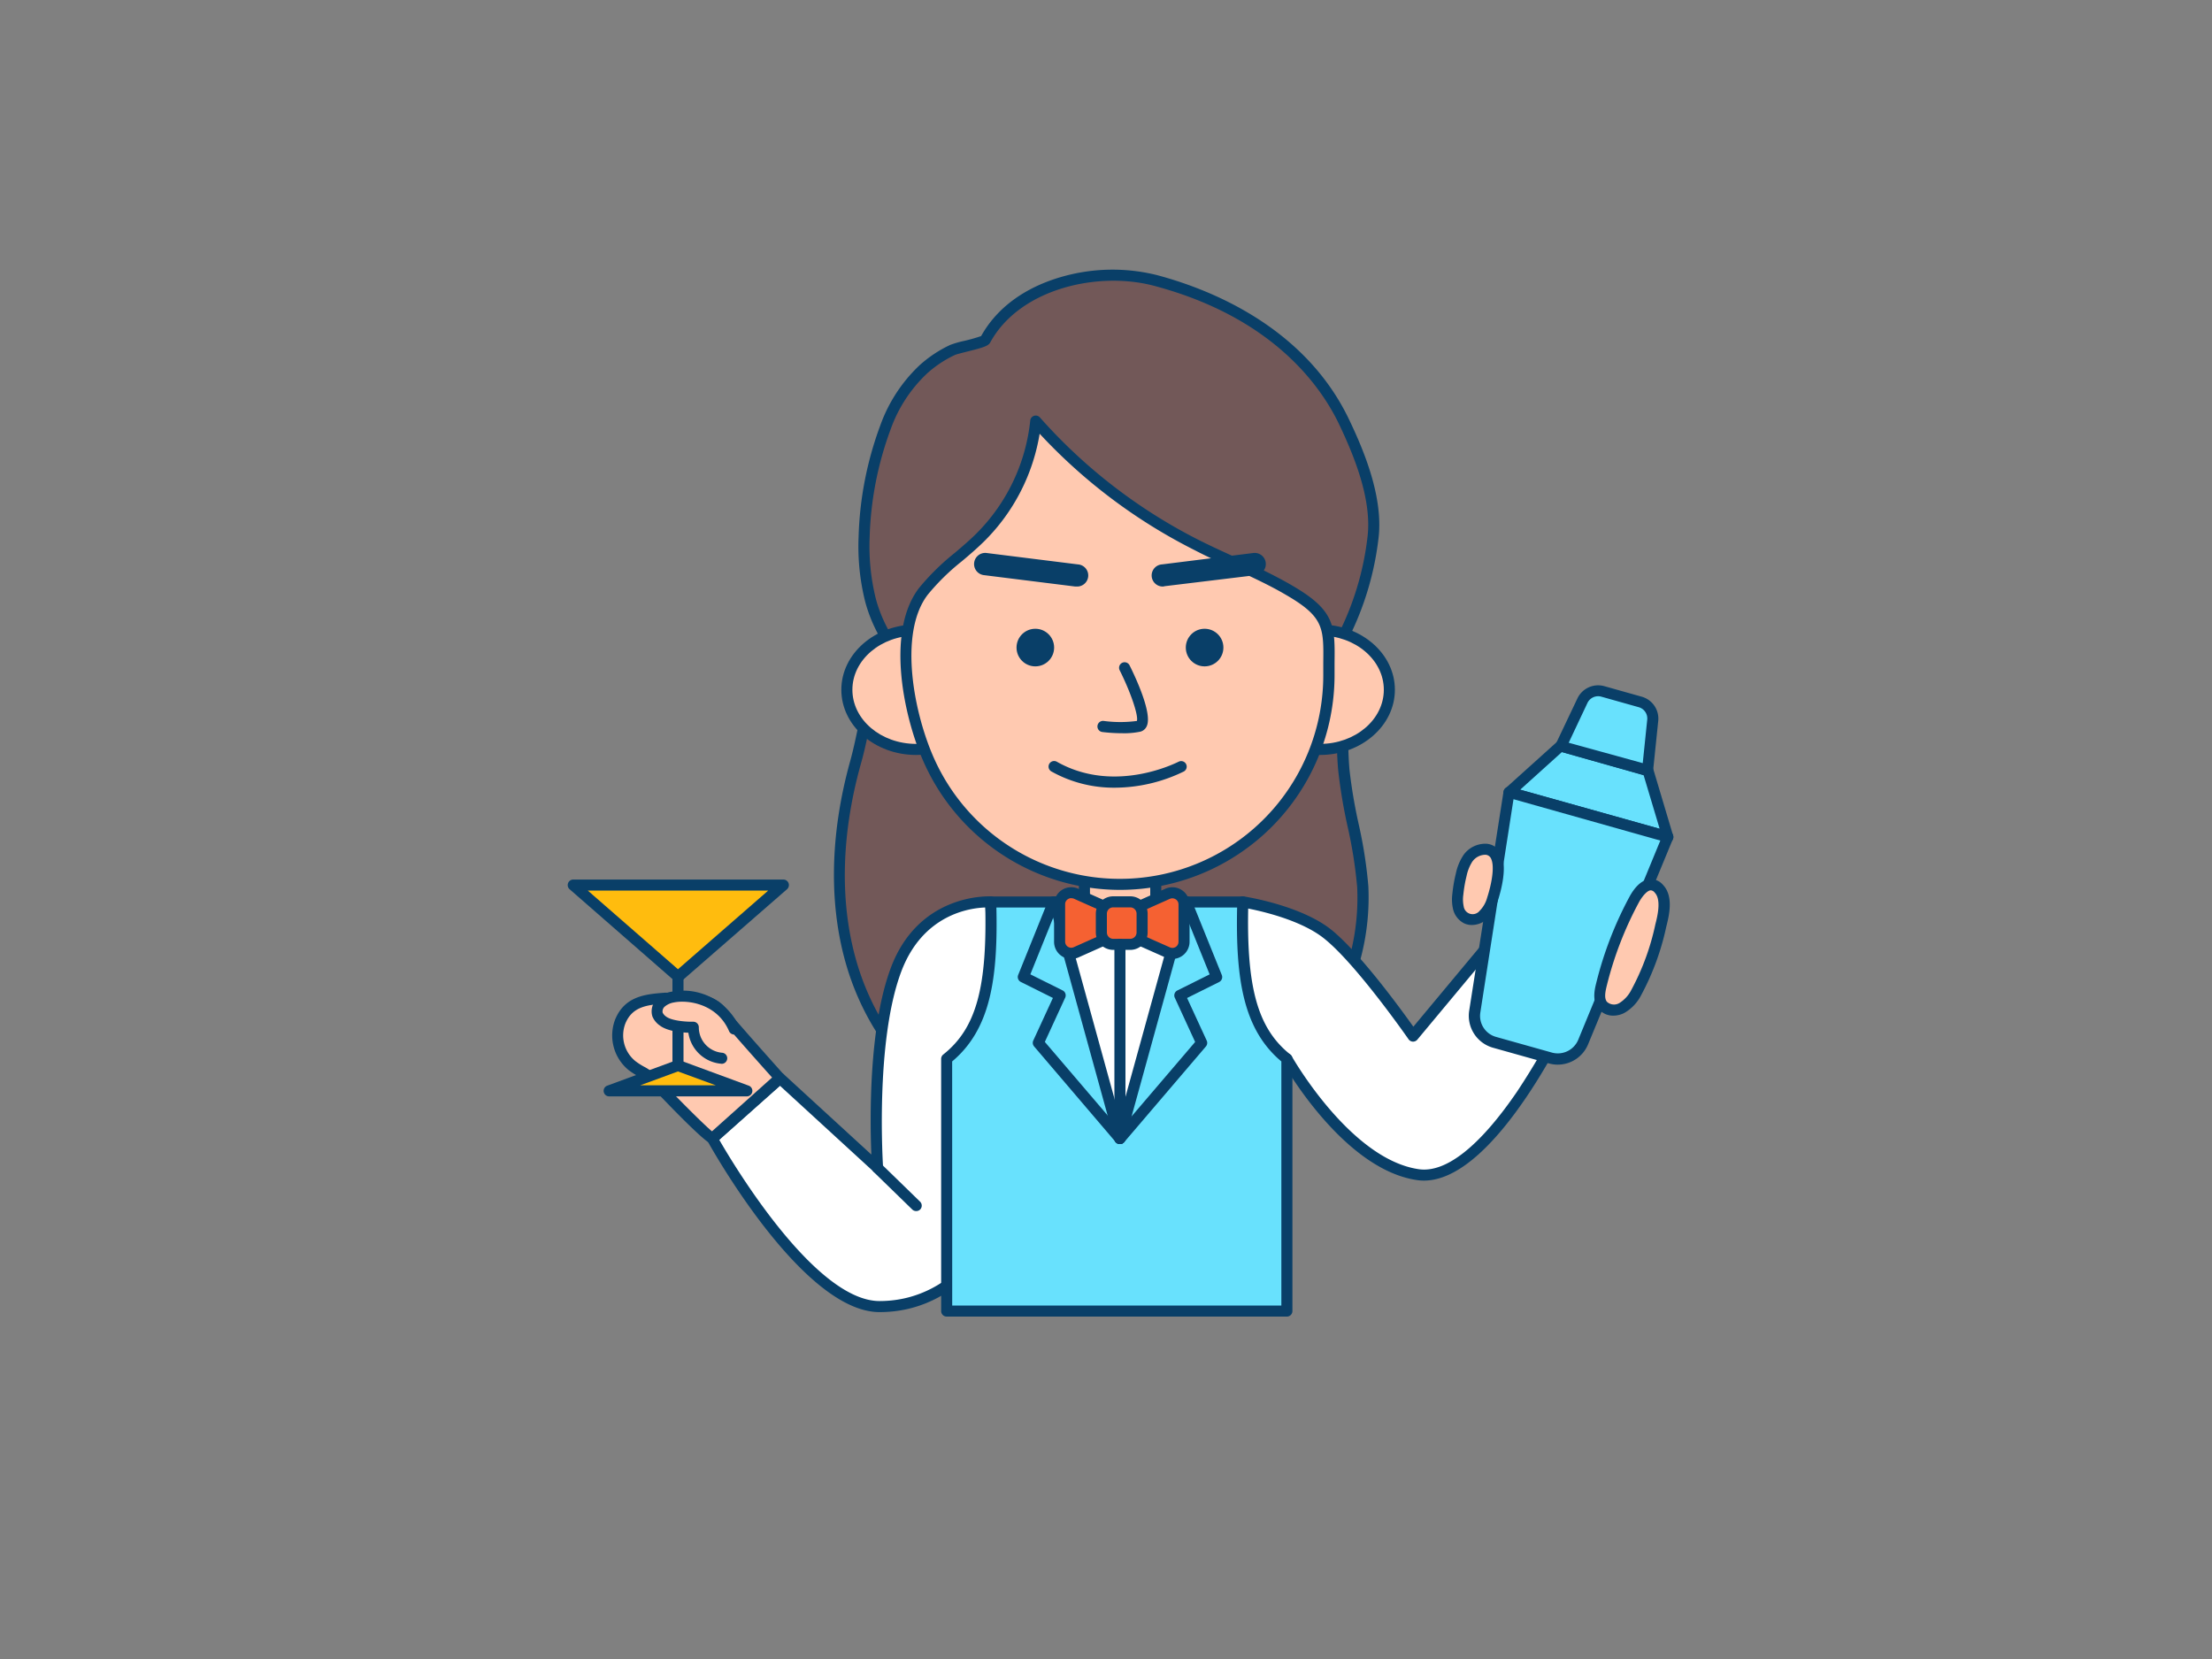 <svg xmlns="http://www.w3.org/2000/svg" viewBox="0 0 400 300"><rect x="0" y="0" width="400" height="300" fill="#808080" stroke="none"/><g id="_371_bartender_outline" data-name="#371_bartender_outline"><path d="M230.65,98.38c4.44,4.24,8.42,9.17,10.37,15,2.77,8.26,1.19,17.27,2,25.94.67,7.07,3,13.92,3.4,21A42.07,42.07,0,0,1,224,199.57c-7.77,3.94-16.63,5.32-25.34,5.53-6.93.18-14-.37-20.45-2.88-11.67-4.52-20.31-15.25-24-27.21s-2.88-25,.47-37c2.43-8.76,3.43-21.88,8.62-29.13,6-8.44,16.37-13.26,25.72-17,6.11-2.47,12.45-4.75,19.05-4.94C218,86.59,224,92,230.65,98.38Z" fill="#725858"/><path d="M196.43,206.13c-7.4,0-13.34-.95-18.54-3-11.37-4.41-20.57-14.82-24.62-27.85-3.44-11.11-3.28-24.12.46-37.61.72-2.59,1.31-5.57,1.94-8.72,1.44-7.25,3.08-15.47,6.83-20.72,6-8.43,16.14-13.33,26.16-17.37,5.76-2.32,12.47-4.81,19.4-5,10.57-.32,17,5.83,23.28,11.78h0c5.41,5.15,8.89,10.19,10.63,15.4,1.84,5.47,1.82,11.29,1.8,16.92,0,3.05,0,6.2.26,9.23a93.36,93.36,0,0,0,1.64,9.74,82.49,82.49,0,0,1,1.77,11.31,43.15,43.15,0,0,1-22.94,40.2c-7,3.54-15.41,5.38-25.78,5.64ZM208.87,87.87h-.75c-6.6.19-13.12,2.61-18.71,4.87-9.74,3.92-19.55,8.66-25.28,16.67-3.5,4.9-5.09,12.9-6.5,20-.63,3.19-1.23,6.2-2,8.87-3.64,13.12-3.81,25.73-.48,36.47,3.87,12.46,12.62,22.39,23.43,26.58,5.48,2.13,11.85,3,20.06,2.81,10.06-.25,18.22-2,24.92-5.43a41.1,41.1,0,0,0,21.86-38.29,82.18,82.18,0,0,0-1.74-11A94.71,94.71,0,0,1,242,139.4c-.29-3.13-.28-6.33-.27-9.43,0-5.72,0-11.12-1.69-16.28-1.64-4.89-5-9.66-10.12-14.58C222.86,92.34,217.49,87.87,208.87,87.87Z" fill="#093f68"/><path d="M179.15,163.11s-12.15-.88-17.1,12.2-3.35,35.87-3.35,35.87L141,195l-12.2,10.91s16.78,30.39,30.22,30.39c16.26,0,22.68-16.93,22.68-16.93Z" fill="#fff"/><path d="M159.05,237.27c-13.87,0-30.39-29.64-31.09-30.9a1,1,0,0,1,.21-1.23l12.19-10.91a1,1,0,0,1,1.34,0l15.87,14.55c-.26-6.3-.51-23.11,3.55-33.84,5.15-13.61,18-12.85,18.11-12.84a1,1,0,0,1,.92.95l2.57,56.23a.89.89,0,0,1-.06.4C182.59,219.87,175.8,237.27,159.05,237.27Zm-29-31.18c2.58,4.48,17.34,29.18,29,29.18,14.47,0,20.92-14.31,21.67-16.1L178.2,164.1c-2.79.09-11.3,1.22-15.21,11.56-4.81,12.72-3.31,35.22-3.3,35.45a1,1,0,0,1-1.67.8l-17-15.59Z" fill="#093f68"/><path d="M284.1,186.27s5.53-11.55,5.18-15.5-10.35-14.37-10.35-14.37l-9.09,19.26Z" fill="#ffc9b0"/><path d="M284.1,187.27a1,1,0,0,1-.6-.2l-14.25-10.61a1,1,0,0,1-.31-1.23L278,156a1,1,0,0,1,1.63-.26c1.05,1.09,10.25,10.8,10.63,15s-4.7,14.81-5.28,16a1,1,0,0,1-.66.54Zm-13-11.92,12.61,9.39c1.72-3.75,4.82-11.17,4.58-13.88-.22-2.4-5.33-8.65-9.09-12.71Z" fill="#093f68"/><path d="M224.74,163.11s10.29,1.57,15.6,6c6,5,15.19,18.23,15.19,18.23l16.61-19.93,12,14.63s-14.7,32.25-27.69,30.39-23.7-20.94-23.7-20.94S209,190.15,224.74,163.11Z" fill="#fff"/><path d="M257.49,213.49a8.35,8.35,0,0,1-1.22-.09c-12.33-1.76-22.39-18-24.17-21-2-.23-9.15-1.42-12.3-7.27-2.89-5.37-1.52-13,4.08-22.55a1,1,0,0,1,1-.48c.43.06,10.61,1.66,16.08,6.2,5.1,4.23,12.28,14.07,14.62,17.36l15.77-18.93a1,1,0,0,1,.78-.36,1.05,1.05,0,0,1,.77.37l11.95,14.63a1,1,0,0,1,.14,1.05C284.41,183.74,270.7,213.49,257.49,213.49Zm-32.23-49.28c-4.93,8.65-6.18,15.38-3.7,20,3.08,5.74,11.12,6.27,11.21,6.27a1,1,0,0,1,.81.51c.11.19,10.63,18.68,23,20.44,4.89.7,11-4.15,17.73-14a125,125,0,0,0,8.64-15.2L272.13,169,256.3,188a1,1,0,0,1-.81.36,1,1,0,0,1-.78-.43c-.09-.13-9.18-13.2-15-18C235.43,166.31,227.59,164.64,225.26,164.21Z" fill="#093f68"/><path d="M224.74,163.11H179.15c.41,14.53-1.32,23.06-8,28.36v45.61h61.52V191.47C226.07,186.17,224.34,177.64,224.74,163.11Z" fill="#68e1fd"/><path d="M232.71,238.08H171.19a1,1,0,0,1-1-1V191.47a1,1,0,0,1,.38-.78c6-4.76,8-12.23,7.58-27.56a1,1,0,0,1,.29-.72,1,1,0,0,1,.71-.3h45.59a1,1,0,0,1,.72.3,1,1,0,0,1,.28.72c-.42,15.33,1.63,22.8,7.59,27.56a1,1,0,0,1,.38.78v45.61A1,1,0,0,1,232.71,238.08Zm-60.52-2h59.52V191.94c-6.94-5.82-8.27-15-8-27.83H180.18c.28,12.82-1.05,22-8,27.83Z" fill="#093f68"/><polygon points="214.32 163.11 209.89 179.17 202.52 205.88 195.16 179.17 190.72 163.11 214.32 163.11" fill="#fff"/><path d="M202.52,206.88a1,1,0,0,1-1-.73l-11.8-42.78a1,1,0,0,1,.17-.87,1,1,0,0,1,.79-.39h23.61a1,1,0,0,1,.79.39,1,1,0,0,1,.17.87l-11.8,42.78A1,1,0,0,1,202.52,206.88ZM192,164.11l10.48,38,10.49-38Z" fill="#093f68"/><path d="M202.52,206.88a1,1,0,0,1-.76-.35L187,189.23a1,1,0,0,1-.15-1.07l3.55-7.7-5.8-2.89a1,1,0,0,1-.48-1.27l5.47-13.57a1,1,0,0,1,1.86.75l-5.13,12.71,5.84,2.91a1,1,0,0,1,.46,1.31l-3.68,8,14.36,16.81a1,1,0,0,1-.12,1.41A1,1,0,0,1,202.52,206.88Z" fill="#093f68"/><path d="M202.52,206.88a1,1,0,0,1-.64-.24,1,1,0,0,1-.12-1.41l14.36-16.81-3.68-8a1,1,0,0,1,.46-1.31l5.84-2.91-5.13-12.71a1,1,0,1,1,1.85-.75l5.48,13.57a1,1,0,0,1-.48,1.27l-5.8,2.89,3.55,7.7a1,1,0,0,1-.15,1.07l-14.77,17.3A1,1,0,0,1,202.52,206.88Z" fill="#093f68"/><path d="M156.26,97.14a62.37,62.37,0,0,1,3.85-19.85A26.94,26.94,0,0,1,167,66.75a21.61,21.61,0,0,1,5.25-3.46c.87-.41,5.64-1.31,5.93-1.85,5.87-10.73,20.95-13.33,30.75-10.73,14.11,3.75,27.65,12,34.12,25.6,3,6.19,6.09,14.2,5.2,21.06a53.45,53.45,0,0,1-10,25.37c-5.9,7.79-18.08,17.68-28.64,15.61-5.23-1-10.33-2.66-15.66-3.62a65.71,65.71,0,0,1-19.15-6.11c-8.07-4.25-15-11.31-17.37-20.12A40.62,40.62,0,0,1,156.26,97.14Z" fill="#725858"/><path d="M212.48,139.62a16,16,0,0,1-3.09-.29c-2.46-.49-4.93-1.11-7.32-1.72-2.71-.68-5.52-1.39-8.33-1.9-7.93-1.42-14.1-3.39-19.43-6.2-9.14-4.82-15.65-12.38-17.87-20.76a41,41,0,0,1-1.18-11.64h0a62.81,62.81,0,0,1,3.92-20.17A27.81,27.81,0,0,1,166.34,66a22.66,22.66,0,0,1,5.49-3.63,18,18,0,0,1,2.49-.72,28.85,28.85,0,0,0,3.1-.88c3.57-6.39,9.79-9.32,14.39-10.66a33.25,33.25,0,0,1,17.38-.37c9.54,2.53,26.73,9.3,34.77,26.13,2.74,5.72,6.26,14.19,5.3,21.62A54.21,54.21,0,0,1,239,123.34C233.76,130.27,222.82,139.62,212.48,139.62ZM157.26,97.17a39.28,39.28,0,0,0,1.11,11.07c2.08,7.84,8.23,14.94,16.87,19.5,5.15,2.71,11.14,4.62,18.85,6,2.88.52,5.72,1.24,8.47,1.94,2.36.59,4.8,1.21,7.22,1.68,10.28,2,22.16-8,27.64-15.22a52.2,52.2,0,0,0,9.85-24.89c.9-6.91-2.49-15-5.11-20.51-3.3-6.91-12-19.36-33.48-25.06-10.08-2.68-24.27.47-29.61,10.24-.34.63-1.17.91-4.27,1.68-.83.21-1.86.47-2.12.59a20.5,20.5,0,0,0-5,3.31,25.7,25.7,0,0,0-6.63,10.15,61,61,0,0,0-3.79,19.52Z" fill="#093f68"/><polyline points="196.07 165.65 196.07 158.22 208.97 158.22 208.97 165.65" fill="#ffc9b0"/><path d="M209,166.65a1,1,0,0,1-1-1v-6.43h-10.9v6.43a1,1,0,1,1-2,0v-7.43a1,1,0,0,1,1-1H209a1,1,0,0,1,1,1v7.43A1,1,0,0,1,209,166.65Z" fill="#093f68"/><ellipse cx="165.66" cy="124.73" rx="12.53" ry="10.8" fill="#ffc9b0"/><path d="M165.66,136.52c-7.46,0-13.52-5.29-13.52-11.79s6.06-11.8,13.52-11.8,13.53,5.29,13.53,11.8S173.12,136.52,165.66,136.52Zm0-21.59c-6.35,0-11.52,4.39-11.52,9.8s5.17,9.79,11.52,9.79,11.53-4.39,11.53-9.79S172,114.93,165.66,114.93Z" fill="#093f68"/><ellipse cx="238.71" cy="124.73" rx="12.53" ry="10.8" fill="#ffc9b0"/><path d="M238.71,136.52c-7.46,0-13.53-5.29-13.53-11.79s6.07-11.8,13.53-11.8,13.53,5.29,13.53,11.8S246.17,136.52,238.71,136.52Zm0-21.59c-6.36,0-11.53,4.39-11.53,9.8s5.17,9.79,11.53,9.79,11.53-4.39,11.53-9.79S245.07,114.93,238.71,114.93Z" fill="#093f68"/><path d="M230.77,105.41c1.08.58,2.15,1.18,3.19,1.82,7.22,4.39,6.35,6.94,6.35,14.9a37.79,37.79,0,0,1-72.16,15.72c-3.67-8-7-23.35-1.17-30.91,2.91-3.8,7-6.49,10.41-9.87a34.59,34.59,0,0,0,9.92-20.92,96.89,96.89,0,0,0,29.24,22.5C221.23,101,226.13,103,230.77,105.41Z" fill="#ffc9b0"/><path d="M202.52,160.92a38.89,38.89,0,0,1-35.28-22.66c-3.69-8-7.24-23.85-1.05-31.93a42.91,42.91,0,0,1,6.49-6.37c1.35-1.15,2.75-2.34,4-3.6a33.8,33.8,0,0,0,9.62-20.31,1,1,0,0,1,1.75-.56A96.74,96.74,0,0,0,217,97.76c2,1,4.17,2,6.23,2.93,2.65,1.2,5.39,2.45,8,3.84h0c1.18.62,2.24,1.22,3.25,1.84,7,4.24,6.92,7.13,6.85,13.46,0,.72,0,1.48,0,2.3A38.84,38.84,0,0,1,202.52,160.92ZM188,78.43a35.41,35.41,0,0,1-9.92,19.35c-1.32,1.31-2.74,2.53-4.13,3.7a40.47,40.47,0,0,0-6.19,6.07c-5.36,7-2.48,21.68,1.28,29.88a36.79,36.79,0,0,0,70.25-15.3c0-.83,0-1.6,0-2.32.07-6,.1-8.09-5.89-11.73-1-.6-2-1.18-3.14-1.78-2.57-1.36-5.29-2.6-7.91-3.8-2.07-.94-4.22-1.92-6.29-3A98.69,98.69,0,0,1,188,78.43Z" fill="#093f68"/><circle cx="187.22" cy="117.1" r="3.4" fill="#093f68"/><circle cx="217.83" cy="117.1" r="3.4" fill="#093f68"/><path d="M202.9,132.59a29.55,29.55,0,0,1-3.57-.22,1,1,0,1,1,.26-2,22.59,22.59,0,0,0,6,0c.29-1-1.12-5.18-3.12-9.17a1,1,0,0,1,.45-1.34,1,1,0,0,1,1.34.45c1,2,4.17,8.68,3.11,11a1.73,1.73,0,0,1-1.17,1A14.29,14.29,0,0,1,202.9,132.59Z" fill="#093f68"/><path d="M194.66,106.06l-.25,0L177.91,104a2,2,0,1,1,.5-4l16.5,2.06a2,2,0,0,1-.25,4Z" fill="#093f68"/><path d="M210.38,106.06a2,2,0,0,1-.24-4l16.5-2.06a2,2,0,1,1,.49,4L210.63,106Z" fill="#093f68"/><path d="M201.56,142.44a23.07,23.07,0,0,1-11.44-2.94,1,1,0,0,1,1-1.75c10.6,6,21.92,0,22,0a1,1,0,0,1,1.35.4,1,1,0,0,1-.4,1.36A28.64,28.64,0,0,1,201.56,142.44Z" fill="#093f68"/><path d="M194.57,172.23l5.35-2.39V164l-5.35-2.38a2.11,2.11,0,0,0-3,1.93v6.75A2.11,2.11,0,0,0,194.57,172.23Z" fill="#f56132"/><path d="M193.71,173.41a3.1,3.1,0,0,1-3.1-3.11v-6.75a3.1,3.1,0,0,1,4.37-2.84l5.35,2.38a1,1,0,0,1,.59.91v5.84a1,1,0,0,1-.59.92L195,173.14A3.12,3.12,0,0,1,193.71,173.41Zm0-11a1.12,1.12,0,0,0-.6.19,1.07,1.07,0,0,0-.5.93v6.75a1.1,1.1,0,0,0,1.56,1h0l4.75-2.12v-4.54l-4.75-2.12A1.23,1.23,0,0,0,193.71,162.43Z" fill="#093f68"/><path d="M211.11,172.23l-5.35-2.39V164l5.35-2.38a2.11,2.11,0,0,1,3,1.93v6.75A2.11,2.11,0,0,1,211.11,172.23Z" fill="#f56132"/><path d="M212,173.41a3.07,3.07,0,0,1-1.26-.27h0l-5.35-2.38a1,1,0,0,1-.6-.92V164a1,1,0,0,1,.6-.91l5.35-2.38a3.11,3.11,0,0,1,4.37,2.84v6.75a3.11,3.11,0,0,1-3.11,3.11Zm-.45-2.1a1.1,1.1,0,0,0,1.56-1v-6.75a1.07,1.07,0,0,0-.5-.93,1.11,1.11,0,0,0-1.06-.09l-4.76,2.12v4.54Z" fill="#093f68"/><rect x="199.16" y="163.08" width="7.37" height="7.69" rx="2.15" fill="#f56132"/><path d="M204.38,171.77h-3.07a3.15,3.15,0,0,1-3.15-3.15v-3.39a3.15,3.15,0,0,1,3.15-3.15h3.07a3.15,3.15,0,0,1,3.15,3.15v3.39A3.15,3.15,0,0,1,204.38,171.77Zm-3.07-7.69a1.14,1.14,0,0,0-1.15,1.15v3.39a1.15,1.15,0,0,0,1.15,1.15h3.07a1.16,1.16,0,0,0,1.15-1.15v-3.39a1.15,1.15,0,0,0-1.15-1.15Z" fill="#093f68"/><path d="M202.52,206.88a1,1,0,0,1-1-1V170.77a1,1,0,0,1,2,0v35.11A1,1,0,0,1,202.52,206.88Z" fill="#093f68"/><polygon points="301.6 151.33 272.88 143.27 282.18 134.89 298.01 139.33 301.6 151.33" fill="#68e1fd"/><path d="M301.59,152.33a.84.84,0,0,1-.27,0l-28.71-8.06a1,1,0,0,1-.4-1.7l9.3-8.38a1,1,0,0,1,.94-.22l15.83,4.44a1,1,0,0,1,.69.68l3.58,12a1,1,0,0,1-.24,1A1,1,0,0,1,301.59,152.33ZM274.9,142.8l25.22,7.07-2.91-9.72L282.44,136Z" fill="#093f68"/><path d="M301.59,151.33l-28.71-8.06L266.66,183a5,5,0,0,0,3.55,5.53l10.15,2.84a4.93,4.93,0,0,0,5.9-2.87Z" fill="#68e1fd"/><path d="M281.69,192.52a5.88,5.88,0,0,1-1.6-.22l-10.15-2.85a6,6,0,0,1-4.27-6.64l6.22-39.69a1,1,0,0,1,1.26-.81l28.71,8.05a1,1,0,0,1,.66,1.35l-15.34,37.13A5.94,5.94,0,0,1,281.69,192.52Zm-8-48-6,38.58a3.94,3.94,0,0,0,2.83,4.4l10.15,2.85a4,4,0,0,0,4.71-2.29L300.24,152Z" fill="#093f68"/><path d="M289.84,125.05l6.75,1.89a3.16,3.16,0,0,1,2.28,3.35l-.94,9-15.67-4.4,3.9-8.19A3.12,3.12,0,0,1,289.84,125.05Z" fill="#68e1fd"/><path d="M297.93,140.31a.84.84,0,0,1-.27,0L282,135.87a1,1,0,0,1-.64-.54,1,1,0,0,1,0-.85l3.89-8.19a4.15,4.15,0,0,1,4.86-2.21h0l6.75,1.9a4.12,4.12,0,0,1,3,4.41l-.93,9a1,1,0,0,1-.43.73A1.06,1.06,0,0,1,297.93,140.31Zm-14.26-6L297.06,138l.81-7.85a2.12,2.12,0,0,0-1.55-2.27l-6.75-1.9a2.14,2.14,0,0,0-2.51,1.14Z" fill="#093f68"/><path d="M265.47,155.17a8.57,8.57,0,0,0-1.24,3,24.27,24.27,0,0,0-.61,3.49,6.89,6.89,0,0,0,.1,2.48,2.86,2.86,0,0,0,1.47,1.91,2.9,2.9,0,0,0,3.05-.62,6.42,6.42,0,0,0,1.64-2.82c.63-1.92,1.59-5.76.67-7.73C269.53,152.69,266.65,153.53,265.47,155.17Z" fill="#ffc9b0"/><path d="M266.16,167.27a3.36,3.36,0,0,1-1.4-.3,3.9,3.9,0,0,1-2-2.56,7.88,7.88,0,0,1-.12-2.84,25.79,25.79,0,0,1,.63-3.63,9.45,9.45,0,0,1,1.4-3.36h0a4.85,4.85,0,0,1,4.17-2,3.14,3.14,0,0,1,2.63,1.89c1.13,2.44-.07,6.73-.63,8.46a7.53,7.53,0,0,1-1.92,3.26A4.21,4.21,0,0,1,266.16,167.27Zm.12-11.52a7.79,7.79,0,0,0-1.08,2.67,23.51,23.51,0,0,0-.58,3.35,6,6,0,0,0,.06,2.12,1.63,1.63,0,0,0,2.89.81,5.37,5.37,0,0,0,1.36-2.39c.75-2.31,1.4-5.53.72-7a1.16,1.16,0,0,0-1-.74,2.89,2.89,0,0,0-2.36,1.18Z" fill="#093f68"/><path d="M289.58,178.17c-.31,1.22-.53,2.63.24,3.62a2.87,2.87,0,0,0,3.5.5,6.84,6.84,0,0,0,2.57-2.78,45.26,45.26,0,0,0,4.45-12.11c.48-1.88,1.22-5-.35-6.66-1.75-1.83-3.46.18-4.37,1.79A65,65,0,0,0,289.58,178.17Z" fill="#ffc9b0"/><path d="M291.79,183.66a3.42,3.42,0,0,1-2.75-1.25c-1.05-1.33-.78-3.1-.43-4.49h0A66.35,66.35,0,0,1,294.75,162c.71-1.26,1.89-2.81,3.46-3a2.89,2.89,0,0,1,2.5,1c2,2.07,1.09,5.67.6,7.6A46.47,46.47,0,0,1,296.75,180a7.74,7.74,0,0,1-3,3.16A4.4,4.4,0,0,1,291.79,183.66ZM298.53,161h-.07c-.55.06-1.32.85-2,2a64.1,64.1,0,0,0-5.94,15.39h0c-.24,1-.45,2.12.06,2.76a1.89,1.89,0,0,0,2.26.23A6,6,0,0,0,295,179a44.27,44.27,0,0,0,4.34-11.84c.37-1.44,1.12-4.45-.1-5.73A1,1,0,0,0,298.53,161Zm-8.95,17.16h0Z" fill="#093f68"/><path d="M141,195s-8.39-9.36-10.69-12.19c-2-2.45-6.64-2.55-9.46-2.32-3.54.29-7.11.35-8.71,4.27a7.06,7.06,0,0,0,2.14,8c1.3,1,2.93,1.56,4,2.86s10.2,10.57,10.51,10.29Z" fill="#ffc9b0"/><path d="M128.81,206.89h-.08c-1.32-.11-11.09-10.56-11.18-10.66a8,8,0,0,0-2.17-1.62,15.08,15.08,0,0,1-1.69-1.09,8.09,8.09,0,0,1-2.45-9.17c1.76-4.28,5.6-4.58,9-4.84l.57,0c2.85-.23,8-.18,10.32,2.69s10.57,12.06,10.65,12.16a1,1,0,0,1,.26.72,1,1,0,0,1-.34.69L129.5,206.63A1.07,1.07,0,0,1,128.81,206.89Zm-5.94-25.51c-.75,0-1.42,0-1.91.08l-.57,0c-3.23.25-6,.47-7.3,3.61a6,6,0,0,0,1.83,6.83,12.39,12.39,0,0,0,1.47.95,9.51,9.51,0,0,1,2.7,2.06c1,1.2,7.66,8,9.66,9.67l10.87-9.73c-2.05-2.28-8.12-9.1-10.05-11.48C128.2,181.72,125.15,181.38,122.87,181.38Z" fill="#093f68"/><polygon points="122.6 176.6 103.63 160.05 141.58 160.05 122.6 176.6" fill="#ffbc0e"/><path d="M122.6,177.6a1,1,0,0,1-.65-.25L103,160.8a1,1,0,0,1,.66-1.75h38a1,1,0,0,1,.66,1.75l-19,16.55A1,1,0,0,1,122.6,177.6Zm-16.3-16.55,16.3,14.22,16.31-14.22Z" fill="#093f68"/><path d="M122.6,196a1,1,0,0,1-1-1V176.6a1,1,0,0,1,2,0V195A1,1,0,0,1,122.6,196Z" fill="#093f68"/><polygon points="122.6 192.68 110.14 197.26 135.07 197.26 122.6 192.68" fill="#ffbc0e"/><path d="M135.07,198.26H110.14a1,1,0,0,1-.35-1.93l12.47-4.59a1,1,0,0,1,.69,0l12.47,4.59a1,1,0,0,1-.35,1.93Zm-19.31-2h13.69l-6.85-2.51Z" fill="#093f68"/><path d="M132.76,186.06a10.14,10.14,0,0,0-11.1-5.76,4.35,4.35,0,0,0-2.12,1,2.12,2.12,0,0,0-.62,2.16,2.72,2.72,0,0,0,1,1.19c1.61,1.21,5.45,1.1,5.45,1.1a5.69,5.69,0,0,0,5.08,5.6" fill="#ffc9b0"/><path d="M130.47,192.35h-.13a6.55,6.55,0,0,1-5.86-5.6c-1.35-.05-3.78-.27-5.14-1.29a3.77,3.77,0,0,1-1.36-1.64,3.13,3.13,0,0,1,.86-3.23,5.29,5.29,0,0,1,2.6-1.26,11.17,11.17,0,0,1,12.24,6.35,1,1,0,0,1-.52,1.31,1,1,0,0,1-1.32-.52c-2.19-5.09-7.66-5.69-10-5.19a3.39,3.39,0,0,0-1.64.75,1.15,1.15,0,0,0-.37,1.1,2,2,0,0,0,.67.73c1,.72,3.49.93,4.84.9a1,1,0,0,1,.72.28,1,1,0,0,1,.31.72,4.61,4.61,0,0,0,4.2,4.61,1,1,0,0,1-.13,2Z" fill="#093f68"/><path d="M165.66,219a1,1,0,0,1-.69-.28l-7-6.81a1,1,0,0,1,0-1.41,1,1,0,0,1,1.42,0l7,6.81a1,1,0,0,1,0,1.41A1,1,0,0,1,165.66,219Z" fill="#093f68"/></g></svg>